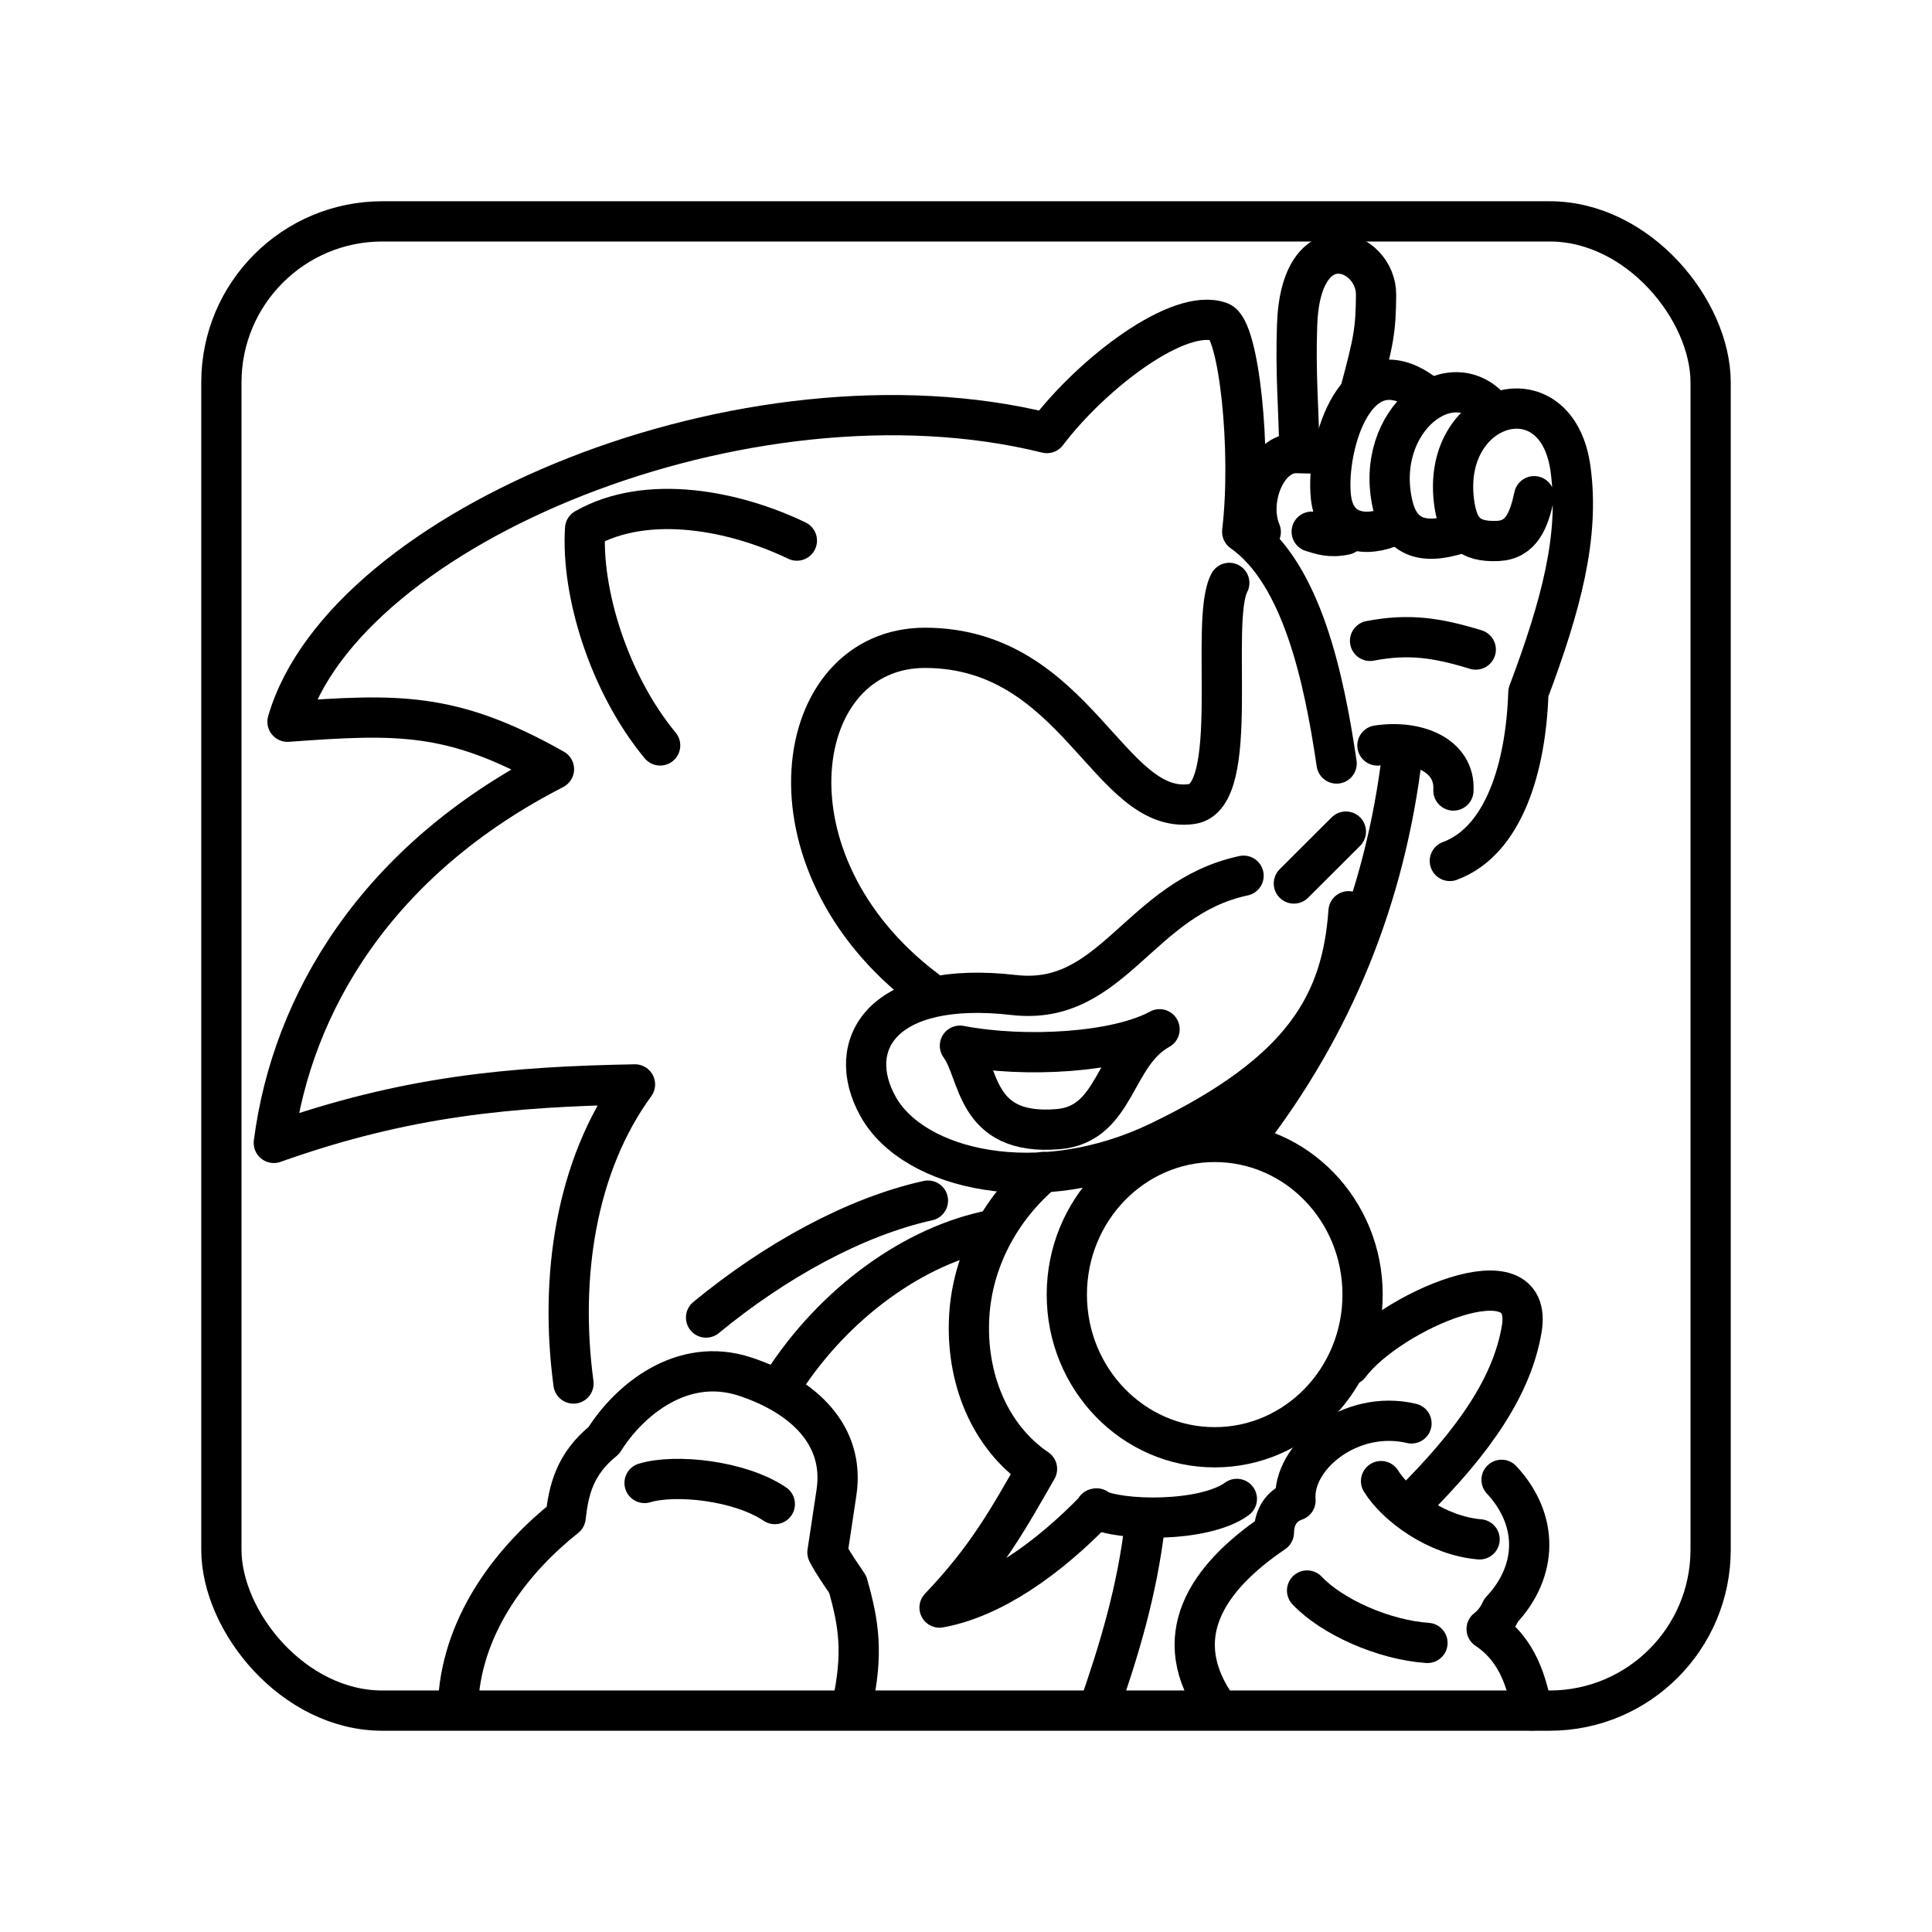 <?xml version="1.0" encoding="UTF-8"?><svg id="a" xmlns="http://www.w3.org/2000/svg" viewBox="0 0 48 48"><defs><style>.ap{fill:none;stroke:#000;stroke-linecap:round;stroke-linejoin:round;}</style></defs><g id="e"><g id="f"><g id="g"><path id="h" class="ap" d="M17.542,32.734c1.717-1.415,3.705-2.506,5.512-2.905"/><path id="i" class="ap" d="M33.208,18.969c-.313-2.121-.862-4.716-2.346-5.758.241-2.023-.081-5.038-.548-5.211-1.019-.378-3.18,1.275-4.304,2.759-7.441-1.844-17.464,2.337-18.867,7.172,2.74-.198,4.086-.252,6.62,1.179-4.401,2.255-6.513,5.814-6.96,9.285,3.298-1.174,5.923-1.397,8.973-1.453-1.474,2.018-1.881,4.796-1.528,7.431"/><path id="j" class="ap" d="M16.401,18.52c-1.28-1.549-1.966-3.817-1.864-5.385,1.56-.884,3.734-.439,5.261.296"/></g><g id="k"><path id="l" class="ap" d="M33.504,22.64c-.162,2.267-1.099,3.99-4.702,5.724-2.979,1.434-6.095.723-6.985-.871-.856-1.532.086-3.15,3.374-2.772,2.462.283,3.106-2.408,5.705-2.964"/><path id="m" class="ap" d="M28.809,25.572c-1.055.579-3.32.72-4.96.408.499.674.344,2.243,2.433,2.074,1.465-.118,1.374-1.849,2.527-2.482Z"/><path id="n" class="ap" d="M22.994,24.584c-4.198-3.172-3.351-8.501,0-8.489,3.748.014,4.556,4.171,6.615,3.881,1.25-.176.428-4.539.932-5.494"/><path id="o" class="ap" d="M33.438,20.661l-1.292,1.289"/></g></g><g id="p"><g id="q"><path id="r" class="ap" d="M34.838,18.749c-.425,3.544-1.705,6.718-3.884,9.531"/><path id="s" class="ap" d="M36.021,21.39c1.344-.497,1.891-2.331,1.951-4.184.815-2.171,1.274-3.883,1.048-5.552-.34-2.513-3.269-1.639-2.884.885.097.633.345.932,1.074.901.587-.025.776-.51.905-1.112"/><path id="t" class="ap" d="M37.126,10.258c-1.036-1.354-3.007.176-2.527,2.276.179.781.699,1.029,1.658.722"/><path id="u" class="ap" d="M35.445,9.834c-1.748-1.401-2.509,1.241-2.38,2.501.095.932.882,1.025,1.545.726"/><path id="v" class="ap" d="M32.284,11.214c-.019-1.08-.1-1.907-.058-3.137.088-2.598,1.972-1.891,1.962-.75-.007.871-.055,1.133-.403,2.428"/><path id="w" class="ap" d="M33.035,11.277l-.817-.02c-.757-.018-1.224,1.175-.895,1.958"/><path id="x" class="ap" d="M32.589,13.21c.218.065.448.159.834.075"/><path id="y" class="ap" d="M34.039,15.922c.95-.181,1.643-.085,2.626.216"/><path id="z" class="ap" d="M34.222,18.521c.964-.147,1.94.231,1.888,1.119"/></g><g id="aa"><path id="ab" class="ap" d="M11.386,42.227c.131-1.956,1.404-3.531,2.667-4.532.075-.665.218-1.317.95-1.909.625-.999,1.948-2.102,3.513-1.583,1.421.47,2.483,1.436,2.266,2.877l-.224,1.489c.164.312.337.546.503.796.283.99.387,1.704.115,2.982"/><path id="ac" class="ap" d="M24.668,30.556c-1.944.37-3.949,1.82-5.225,3.809"/><path id="ad" class="ap" d="M16.014,36.844c.765-.231,2.365-.063,3.236.524"/></g></g><g id="ae"><g id="af"><path id="ag" class="ap" d="M33.853,32.164c0,2.095-1.645,3.793-3.674,3.793h0c-2.029,0-3.674-1.698-3.674-3.793h0c0-2.095,1.645-3.793,3.674-3.793s3.674,1.698,3.674,3.793h0"/><path id="ah" class="ap" d="M30.729,37.24c-.809.593-2.929.555-3.509.241l.025-.005c-1.223,1.267-2.596,2.225-3.902,2.464,1.185-1.243,1.704-2.197,2.421-3.445-1.18-.801-1.776-2.266-1.683-3.806.082-1.355.75-2.65,1.845-3.572"/></g><g id="ai"><path id="aj" class="ap" d="M28.447,37.852c-.193,1.663-.641,3.146-1.159,4.628"/><path id="ak" class="ap" d="M33.526,33.915c.984-1.319,4.629-2.912,4.279-.884-.238,1.382-1.14,2.74-2.752,4.337"/><path id="al" class="ap" d="M37.306,36.766c.935,1.005.9,2.272-.012,3.243-.086.193-.206.346-.359.464.799.531.999,1.37,1.134,2.022"/><path id="am" class="ap" d="M30.27,42.466c-1.297-1.789-.273-3.272,1.379-4.391.009-.381.177-.668.537-.794-.09-1.092,1.366-2.276,2.882-1.917"/><path id="an" class="ap" d="M32.474,39.516c.618.654,1.901,1.227,2.991,1.302"/><path id="ao" class="ap" d="M34.312,36.798c.377.607,1.381,1.357,2.448,1.447"/></g></g></g><rect class="ap" x="5.5" y="5.5" width="37" height="37" rx="4" ry="4"/></svg>